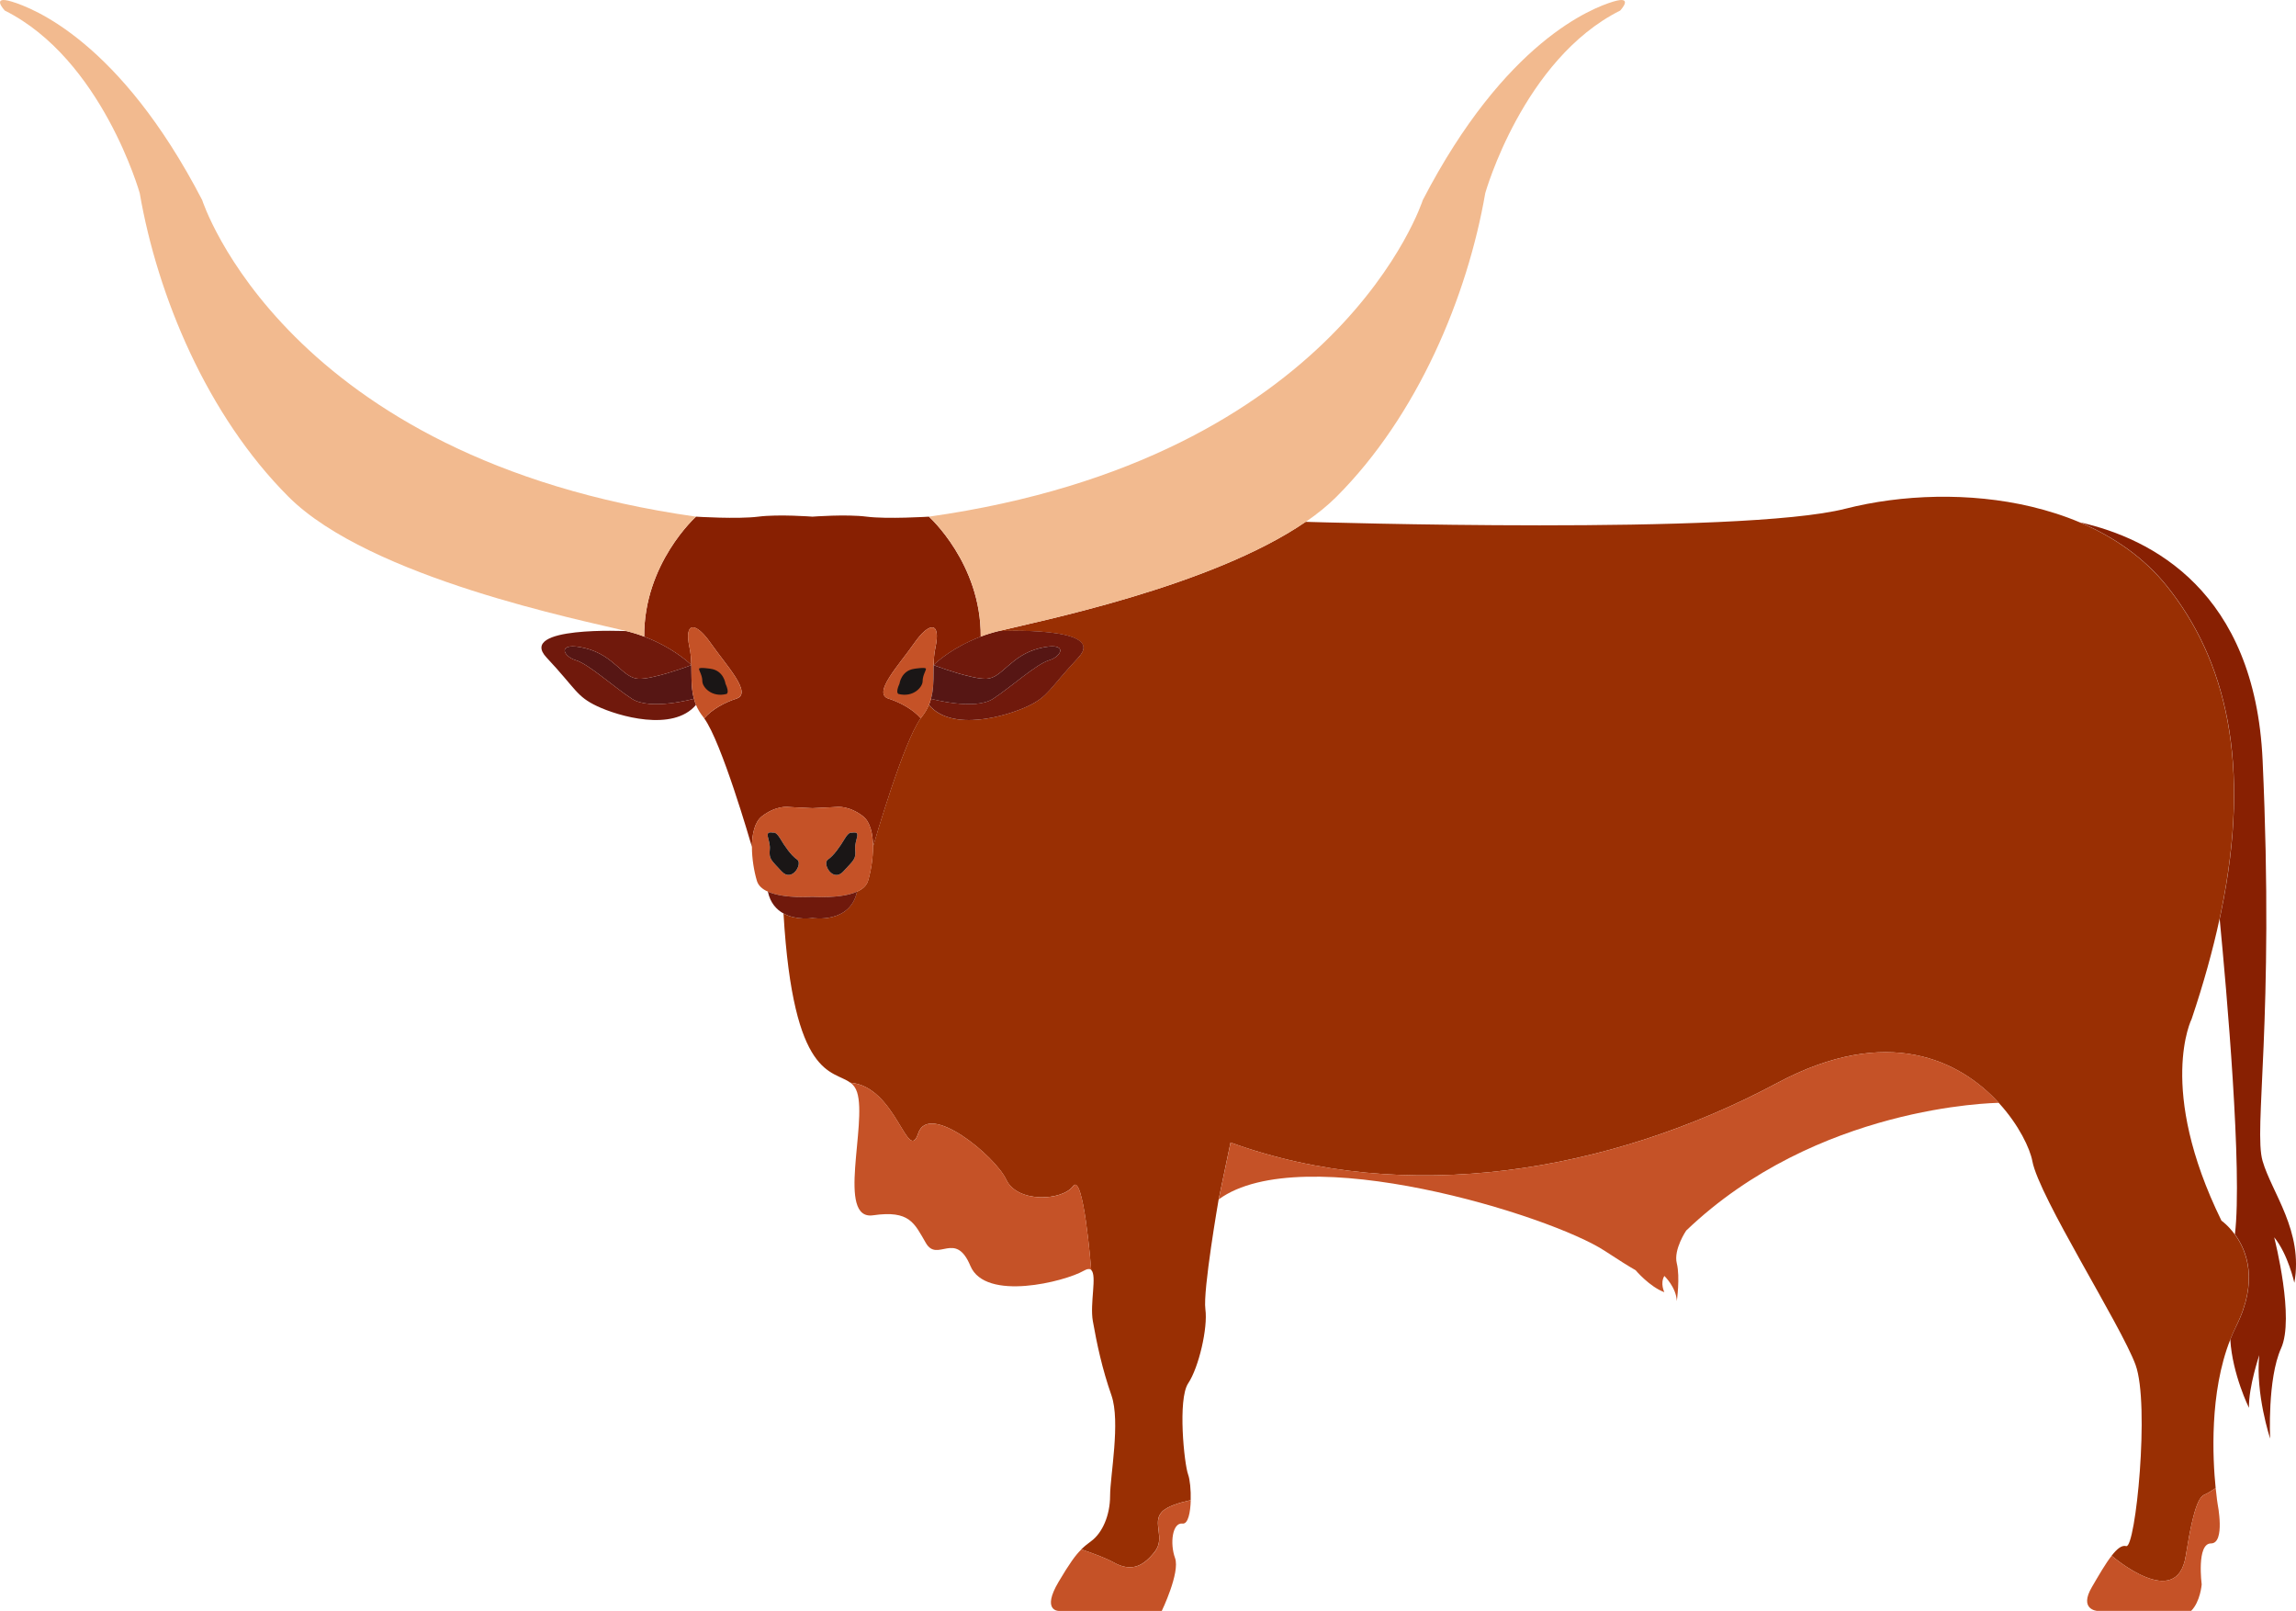 <svg xmlns="http://www.w3.org/2000/svg" width="1080" height="757.68" viewBox="0 0 1080 757.68"><g id="a"/><g id="b"><g id="c"><g id="d"><path d="M461.34 299.43c-.9.34-1.75.67-2.61 1.05-.78.34-1.53.67-2.28 1.01-10.83 4.97-16.88 10.9-17.29 11.28.07-2.76.26-5.56.9-8.44 2.5-11.84-2.8-12.14-9.97-1.87-7.13 10.27-19.9 23.64-12.14 26.14 5.3 1.68 11.5 4.97 15.16 9.26-8.22 11.31-21.58 57.54-22.44 60.46-.04-6.05-1.31-11.69-4.67-14.34-6.57-5.12-12.17-4.44-12.17-4.44.0.0-6.2.37-11.65.6-5.45-.22-11.65-.6-11.65-.6.0.0-5.6-.67-12.17 4.44-3.36 2.65-4.63 8.29-4.67 14.34-.86-2.91-14.23-49.14-22.44-60.46 3.66-4.29 9.86-7.58 15.16-9.26 7.77-2.5-5-15.87-12.14-26.14-7.17-10.27-12.47-9.97-9.97 1.87.63 2.88.82 5.68.9 8.44-.41-.37-6.46-6.31-17.29-11.28-.75-.34-1.49-.67-2.28-1.01-.86-.37-1.72-.71-2.61-1.05-.19-34.47 24.38-56.42 24.38-56.42.0.0 19.6 1.23 29.27.0 9.63-1.23 25.5.0 25.5.0.0.0 15.87-1.23 25.5.0 9.67 1.23 29.27.0 29.27.0.0.0 24.57 21.96 24.38 56.42z" fill="#882002"/><path d="M1051.81 623.88c-1.01 1.98-1.9 4.03-2.73 6.16v.04c-9.86 24.91-8.29 55.94-6.87 69.83-2.09 1.38-3.92 2.54-4.71 2.84-2.31.97-5.15 2.35-9.34 28.98-4.18 26.62-34.88.0-34.88.0 2.5-3.25 4.82-5.12 6.87-4.52 4.37 1.23 11.2-66.62 4.37-85.29-6.87-18.67-45.44-79.01-48.54-95.82-1.08-5.79-6.24-16.95-15.8-27.37-18.18-19.9-52.24-37.12-104.18-9.37-79.2 42.35-175.02 57.88-257.17 28.01l-5.6 26.77s-7.47 42.94-6.24 51.64c1.23 8.74-3.1 27.41-8.1 34.88-4.97 7.47-1.87 37.94.0 42.94.82 2.24 1.34 7.24 1.19 11.99-5.19 1.12-11.2 2.91-13.63 5.6-4.67 5.12 1.87 12.1-3.29 18.67-5.12 6.5-10.72 9.78-19.12 5.12-3.73-2.09-9.86-4.37-15.42-6.24 1.53-1.53 3.02-2.65 4.85-4.03 4.97-3.73 8.7-11.84 8.7-21.17s4.97-34.84.63-47.27c-4.37-12.47-6.87-24.27-8.74-34.88-1.49-8.4 2.05-21.47-.78-24.05v-.04c-.15-1.76-3.66-46.08-8.55-39.4-4.97 6.87-26.21 8.1-31.44-3.1-5.26-11.2-36.37-36.71-41.37-21.77-4.97 14.94-10.34-21.99-31.89-23.79h-.04c-8.21-6.2-26.81-1.12-31.44-79.57 6.12 3.36 13.59 2.13 13.59 2.13.0.0 17.66 2.88 20.99-12.43 2.54-1.12 4.44-2.73 5.15-5.04 1.34-4.48 2.35-10.46 2.35-16.02.86-2.91 14.23-49.14 22.44-60.46.11-.19.26-.37.41-.56 1.53-1.9 2.65-3.81 3.43-5.75 10.87 12.92 36.71 5.27 46.49.64 9.82-4.63 9.82-7.95 23.82-22.89 14-14.94-37.64-12.43-37.64-12.43 18.04-4.48 99.92-20.76 144.58-51.42h.04c3.81.11 204.85 6.35 253.81-6.16 26.55-6.76 58.48-7.88 87.53-.97 7.8 1.87 15.46 4.29 22.7 7.36t.07.04c16.02 6.8 30.21 16.62 40.93 29.99 27.52 34.43 40.03 82.93 25.43 153.51-.22 1.01-.41 2.02-.63 3.02-3.17 14.67-7.51 30.32-13.11 46.98.0.0-16.5 32.67 14 94.92.0.0 3.1 2.13 6.27 6.46.04.04.07.11.11.15 5.53 7.58 11.09 21.88.45 43.17z" fill="#992f03"/><path d="M406 383.97c-6.57-5.12-12.17-4.44-12.17-4.44.0.0-6.2.37-11.65.6-5.45-.22-11.65-.6-11.65-.6.0.0-5.6-.67-12.17 4.44-3.36 2.65-4.63 8.29-4.67 14.34.0 5.56 1.01 11.54 2.35 16.02.71 2.31 2.61 3.92 5.15 5.04 7.69 3.47 20.99 2.43 20.99 2.43.0.0 13.29 1.05 20.99-2.43 2.54-1.12 4.44-2.73 5.15-5.04 1.34-4.48 2.35-10.46 2.35-16.02-.04-6.05-1.31-11.69-4.67-14.34zm-38.31 25.91c-4.89-5.38-6.05-5.68-5.6-10.31.49-4.63-3.47-8.85 1.64-7.92.0.0 1.19-.71 3.29 2.8 2.09 3.51 5.12 7.95 7.92 9.82s-2.32 10.94-7.24 5.6zm34.58-10.31c.45 4.63-.71 4.93-5.6 10.31-4.93 5.34-10.04-3.73-7.24-5.6 2.8-1.87 5.83-6.31 7.92-9.82 2.09-3.51 3.29-2.8 3.29-2.8 5.12-.93 1.16 3.29 1.64 7.92z" fill="#c55227"/><path d="M507.27 309.29c-14 14.94-14 18.26-23.82 22.89-9.78 4.63-35.62 12.29-46.49-.64.41-.97.71-1.9.97-2.88.0.0 20.5 5.68 29.2.0s20.24-16.28 26.44-18.15c6.24-1.87 9.04-9-4.67-5.6-13.67 3.44-17.4 14-24.87 14.34-.86.04-1.83-.04-2.87-.15-.56-.07-1.08-.19-1.68-.26-.52-.07-1.01-.19-1.53-.3-.49-.11-1.01-.19-1.49-.34-7.65-1.72-16.5-5.08-17.29-5.38l-.04-.04.04-.04c.41-.37 6.46-6.31 17.29-11.28.75-.34 1.49-.67 2.28-1.01.86-.37 1.72-.71 2.61-1.05 2.5-.97 5.27-1.83 8.29-2.58.0.0 51.64-2.5 37.64 12.43z" fill="#70190c"/><path d="M403.16 419.37c-3.32 15.31-20.99 12.43-20.99 12.43.0.0-7.47 1.23-13.59-2.13-3.32-1.83-6.24-4.93-7.39-10.31 7.69 3.47 20.99 2.43 20.99 2.43.0.0 13.29 1.05 20.99-2.43z" fill="#70190c"/><path d="M440.05 304.32c-.63 2.88-.82 5.68-.9 8.44l-.04.04.04.04c-.04 1.16-.04 2.28-.04 3.44-.04 4.22-.07 8.33-1.2 12.4-.26.97-.56 1.9-.97 2.88-.78 1.94-1.9 3.85-3.43 5.75-.15.19-.3.37-.41.56-3.66-4.29-9.86-7.58-15.16-9.26-7.77-2.5 5-15.87 12.14-26.14 7.17-10.27 12.47-9.97 9.97 1.87z" fill="#c55227"/><path d="M493.56 310.52c-6.2 1.87-17.74 12.47-26.44 18.15s-29.2.0-29.2.0c1.12-4.07 1.16-8.18 1.2-12.4.0-1.16.0-2.28.04-3.44.78.3 9.63 3.66 17.29 5.38.49.15 1.01.22 1.49.34.52.11 1.01.22 1.53.3.6.07 1.12.19 1.68.26 1.05.11 2.02.19 2.87.15 7.47-.34 11.2-10.9 24.87-14.34 13.7-3.4 10.9 3.73 4.67 5.6z" fill="#561614"/><path d="M762.12 4.96c-45.74 22.89-63.48 85.88-63.48 85.88-8.4 48.54-31.74 104.55-70.01 142.83-4.11 4.11-8.96 8.03-14.38 11.76h-.04c-44.66 30.66-126.55 46.94-144.58 51.42-3.02.75-5.79 1.61-8.29 2.58.19-34.47-24.38-56.42-24.38-56.42 193.54-27.37 232.3-148.92 232.3-148.92C707.98 19.41 748.83 3.8 758.87.74c10.01-3.02 3.25 4.22 3.25 4.22z" fill="#f2ba8f"/><path d="M402.27 399.58c.45 4.63-.71 4.93-5.6 10.31-4.93 5.34-10.04-3.73-7.24-5.6 2.8-1.87 5.83-6.31 7.92-9.82 2.09-3.51 3.29-2.8 3.29-2.8 5.12-.93 1.16 3.29 1.64 7.92z" fill="#1a1616"/><path d="M326.43 328.67s-20.5 5.68-29.2.0-20.24-16.28-26.44-18.15c-6.24-1.87-9.04-9 4.67-5.6 13.67 3.44 17.4 14 24.87 14.34.86.04 1.83-.04 2.88-.15.56-.07 1.08-.19 1.68-.26.52-.07 1.01-.19 1.53-.3.49-.11 1.01-.19 1.49-.34 7.65-1.72 16.5-5.08 17.29-5.38.04 1.16.04 2.28.04 3.44.04 4.22.07 8.33 1.2 12.4z" fill="#561614"/><path d="M326.43 328.67s-20.5 5.68-29.2.0-20.24-16.28-26.44-18.15c-6.24-1.87-9.04-9 4.67-5.6 13.67 3.44 17.4 14 24.87 14.34.86.04 1.83-.04 2.88-.15.56-.07 1.08-.19 1.68-.26.52-.07 1.01-.19 1.53-.3.49-.11 1.01-.19 1.49-.34 7.65-1.72 16.5-5.08 17.29-5.38v-.07c-.41-.37-6.46-6.31-17.29-11.28-.75-.34-1.49-.67-2.28-1.01-.86-.37-1.72-.71-2.61-1.05-2.5-.97-5.27-1.83-8.29-2.58.0.0-51.64-2.5-37.64 12.43 14 14.94 14 18.26 23.82 22.89 9.78 4.63 35.62 12.29 46.49-.64-.41-.97-.71-1.9-.97-2.88z" fill="#70190c"/><path d="M327.4 243.01s-24.57 21.96-24.38 56.42c-2.5-.97-5.27-1.83-8.29-2.58-20.2-5-120.72-24.91-159-63.18-38.27-38.27-61.61-94.29-70.01-142.83.0.0-17.74-62.99-63.48-85.88.0.0-6.76-7.24 3.25-4.22C15.53 3.8 56.38 19.41 95.1 94.09c0 0 38.76 121.54 232.3 148.92z" fill="#f2ba8f"/><path d="M346.4 328.59c-5.3 1.68-11.5 4.97-15.16 9.26-.11-.19-.26-.37-.41-.56-1.53-1.9-2.65-3.81-3.44-5.75-.41-.97-.71-1.9-.97-2.88-1.12-4.07-1.16-8.18-1.2-12.4.0-1.16.0-2.28-.04-3.44l.04-.04-.04-.04c-.07-2.76-.26-5.56-.9-8.44-2.5-11.84 2.8-12.14 9.97-1.87 7.13 10.27 19.9 23.64 12.14 26.14z" fill="#c55227"/><path d="M367.69 409.88c-4.89-5.38-6.05-5.68-5.6-10.31.49-4.63-3.47-8.85 1.64-7.92.0.0 1.19-.71 3.29 2.8 2.09 3.51 5.12 7.95 7.92 9.82s-2.32 10.94-7.24 5.6z" fill="#1a1616"/><path d="M341.26 321.58s-.78-6.07-6.85-7c0 0-5.6-.93-5.6.0s1.56 3.06 1.56 5.81 4.36 7.8 11.37 6.01c0 0 1.54-.44-.48-4.82z" fill="#1a1616"/><path d="M423.1 321.58s.78-6.07 6.85-7c0 0 5.6-.93 5.6.0s-1.56 3.06-1.56 5.81-4.36 7.8-11.37 6.01c0 0-1.53-.44.48-4.82z" fill="#1a1616"/><path d="M1040.01 725.94c-6.87.0-4.37 19.31-4.37 19.31.0.0-.63 8.1-4.97 12.43h-44.21s-8.7-.6-2.47-11.2c3.29-5.64 6.42-11.09 9.3-14.75.0.0 30.69 26.62 34.88.0 4.18-26.62 7.02-28.01 9.34-28.98.78-.3 2.61-1.46 4.71-2.84.45 4.63.9 7.36.9 7.36.0.0 3.73 18.67-3.1 18.67z" fill="#c55227"/><path d="M793.15 578.81s-6.05 8.89-4.41 15.42c1.61 6.53.0 17.74.0 17.74-.26-6.53-5.86-11.84-5.86-11.84-2.09 3.51.0 7.65.0 7.65-6.98-2.58-13.52-10.34-13.52-10.34-3.06-1.75-7.65-4.59-14.41-9.04-25.5-16.8-142.49-52.91-181.7-24.27l5.6-26.77c82.15 29.87 177.97 14.34 257.17-28.01 51.94-27.74 86-10.53 104.18 9.37-2.24.04-85.66 1.31-147.05 60.08z" fill="#c55227"/><path d="M513.32 597.3c-.75-.64-1.9-.56-3.66.45-8.63 4.97-46.15 14.6-53.21-2.35-7.06-16.95-15.46-1.38-20.91-10.72-5.45-9.34-7.58-15.57-24.87-13.07-17.29 2.5-2.69-42.94-7.51-57.88-.67-2.09-1.75-3.44-3.1-4.48 21.55 1.79 26.92 38.72 31.89 23.79 5-14.94 36.11 10.57 41.37 21.77 5.23 11.2 26.48 9.97 31.44 3.1 4.89-6.68 8.4 37.64 8.55 39.4z" fill="#c55227"/><path d="M560.11 705.59c-.15 5.86-1.27 11.35-3.88 11.02-4.78-.6-6.01 9.34-3.51 16.21 2.47 6.83-6.24 24.87-6.24 24.87h-48.54s-8.1.0.0-13.67c5.15-8.7 7.99-12.62 10.72-15.27 5.56 1.87 11.69 4.15 15.42 6.24 8.4 4.67 14 1.38 19.12-5.12 5.15-6.57-1.38-13.55 3.29-18.67 2.43-2.69 8.44-4.48 13.63-5.6z" fill="#c55227"/><path d="M1079.22 603.35s-2.95-13.44-9.48-21.4c.41 1.68 9.63 38.09 3.25 52.2-6.53 14.45-5.15 42.46-5.15 42.46.0.0-6.98-20.99-5.12-39.21.0.0-5.04 14.94-4.85 24.76.0.0-7.8-15.76-8.77-32.08v-.04c.82-2.13 1.72-4.18 2.73-6.16 10.64-21.28 5.08-35.59-.45-43.17-.04-.04-.07-.11-.11-.15 3.59-29.91-3.92-114.6-7.17-148.36.22-1.01.41-2.02.63-3.02 14.6-70.57 2.09-119.08-25.43-153.51-10.72-13.37-24.91-23.19-40.93-29.99 33.76 7.58 82.3 32.41 85.92 111.84 5.6 122.59-4.37 173.64.0 188.57 4.33 14.94 19.27 32.97 14.94 57.24z" fill="#882002"/></g></g></g></svg>
